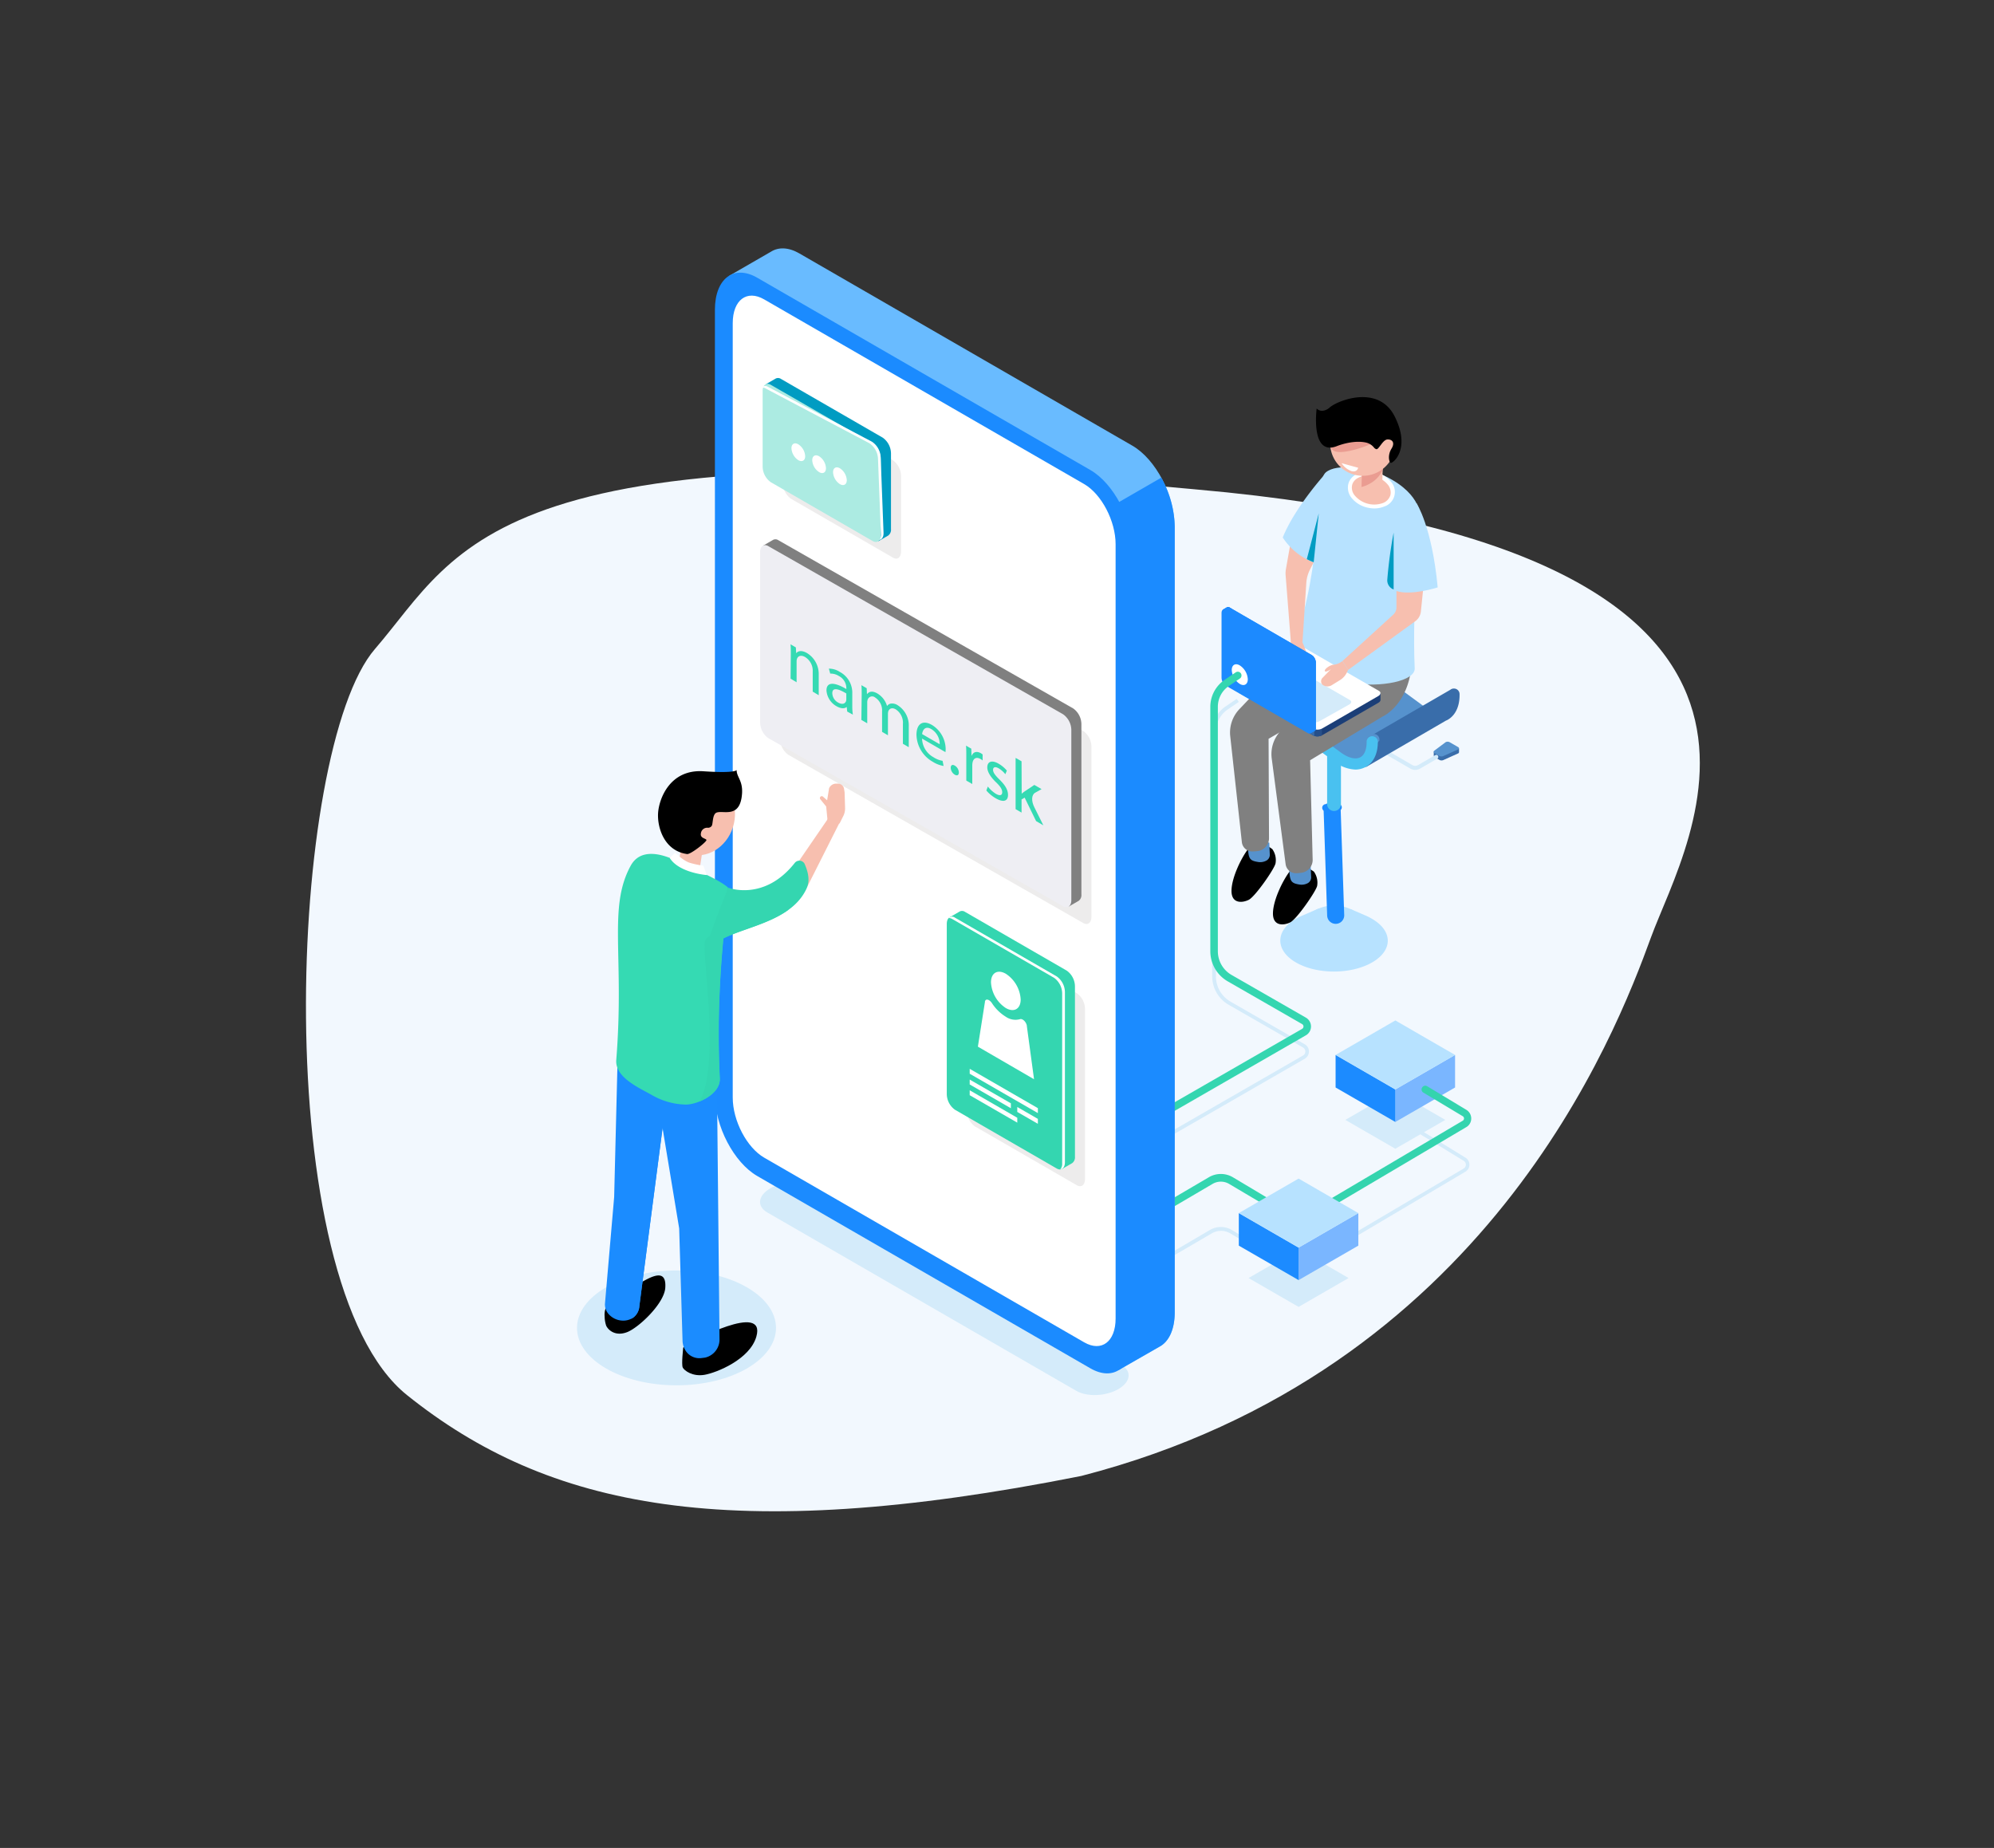 <svg id="Capa_1" data-name="Capa 1" xmlns="http://www.w3.org/2000/svg" xmlns:xlink="http://www.w3.org/1999/xlink" viewBox="0 0 550.74 510.41"><rect x="0" y="0" width="550.74" height="510.41" fill="#333333" stroke="none"/><defs><style>.cls-1{fill:#f2f8fe;}.cls-2{fill:#d4ebfa;}.cls-3{fill:#34d6b0;}.cls-4{fill:#b7e2ff;}.cls-5{fill:#1c8bff;}.cls-6{fill:#49c1f0;}.cls-7{fill:#396daa;}.cls-8{fill:#5692cd;}.cls-9{fill:url(#_ÂÁ_Ï_ÌÌ_È_ËÂÌÚ_242);}.cls-10{fill:#e9e9e9;}.cls-11{fill:gray;}.cls-12{fill:#f7bfaf;}.cls-13{fill:#fff;}.cls-14{fill:#ea9c91;}.cls-15{fill:#009cc2;}.cls-16{fill:#1b3e77;}.cls-17{fill:#274f89;}.cls-18{fill:#1c8aff;}.cls-19{fill:#69bbff;}.cls-20{fill:#7ab6ff;}.cls-21{fill:#1b8bff;}.cls-22{fill:#1b8cff;}.cls-23{fill:#35dab3;}.cls-24{fill:#edecec;}.cls-25{fill:#acebe2;}.cls-26{fill:#eeeef3;}.cls-27{fill:#34d4ae;}</style><radialGradient id="_ÂÁ_Ï_ÌÌ_È_ËÂÌÚ_242" cx="292.72" cy="196.58" r="48.08" gradientUnits="userSpaceOnUse"><stop offset="0" stop-color="#37bce4"/><stop offset="0.1" stop-color="#32b2de"/><stop offset="0.27" stop-color="#2399ce"/><stop offset="0.45" stop-color="#1077b8"/><stop offset="1" stop-color="#242f5d"/></radialGradient></defs><title>Mesa de trabajo 1</title><path class="cls-1" d="M112.41,385.33c38.84,31.11,88.72,41.75,186.26,22.33C410.52,378.77,446.2,285.78,456,258.9S514.09,154.31,338.9,136C135.15,116,127.57,151.45,103.57,179.24S73.82,354.41,112.41,385.33Z"/><path class="cls-2" d="M319.31,349.63l-.52-.88,15.34-9a6,6,0,0,1,6.14,0L353,347.36l-.53.88-12.68-7.58a5,5,0,0,0-5.09,0Z"/><path class="cls-2" d="M365,347.15l-.52-.89,39.79-23.51a1.24,1.24,0,0,0,0-2.13L391,312.51l.53-.88,13.21,8.11a2.26,2.26,0,0,1,0,3.89Z"/><path class="cls-2" d="M321.62,314.76l-.51-.89,38.78-22.33a1.28,1.28,0,0,0,0-2.22l-20.53-11.79a9.09,9.09,0,0,1-4.55-7.87V202.12a8.43,8.43,0,0,1,3.69-7l3.08-2.1.58.85-3.08,2.1a7.4,7.4,0,0,0-3.24,6.13v67.54a8.06,8.06,0,0,0,4,7l20.52,11.79a2.26,2.26,0,0,1,1.16,2,2.3,2.3,0,0,1-1.15,2Z"/><path class="cls-3" d="M319.05,336.09a1,1,0,0,1-.88-.51,1,1,0,0,1,.36-1.41l15.34-9a6.52,6.52,0,0,1,6.66,0l12.68,7.57a1,1,0,0,1-1.06,1.77L339.48,327a4.51,4.51,0,0,0-4.57,0l-15.34,9A1.07,1.07,0,0,1,319.05,336.09Z"/><path class="cls-2" d="M297.3,384.17l-85.36-49.28c-3-1.71-2.59-4.71.84-6.68h0c3.42-2,8.61-2.2,11.57-.48L309.71,377c3,1.71,2.59,4.7-.83,6.68h0C305.45,385.67,300.27,385.88,297.3,384.17Z"/><path class="cls-4" d="M378.94,253.78a14.73,14.73,0,0,0-2-1h0L373,251.07l.3.68a25.34,25.34,0,0,0-9.19-.09l.18-.76-4.61,2h0a16.27,16.27,0,0,0-1.73.84c-5.78,3.34-5.78,8.76,0,12.1s15.17,3.34,21,0S384.73,257.12,378.94,253.78Z"/><path class="cls-4" d="M373.37,256.94a10.89,10.89,0,0,1-9.82,0c-2.71-1.57-2.71-4.11,0-5.67a10.83,10.83,0,0,1,9.82,0C376.08,252.83,376.08,255.37,373.37,256.94Z"/><path class="cls-5" d="M369,255.17h0a2.36,2.36,0,0,1-2.44-2.28l-1-29.82,4.71-.16,1,29.82A2.35,2.35,0,0,1,369,255.17Z"/><path class="cls-5" d="M369.63,224a3.77,3.77,0,0,1-3.4.11,1,1,0,0,1-.07-2,3.74,3.74,0,0,1,3.4-.12A1,1,0,0,1,369.63,224Z"/><path class="cls-6" d="M368.46,224h0a1.91,1.91,0,0,1-1.91-1.92V194h3.82v28.05A1.91,1.91,0,0,1,368.46,224Z"/><path class="cls-7" d="M396,208.74v-1.1l1.55-.22,1.73-1.3a1.17,1.17,0,0,1,1.15,0l1.28.74,1.27-.19v1.12h0a.44.44,0,0,1-.3.33l-4,1.8a1.26,1.26,0,0,1-1.06,0l-1.35-.78a.41.41,0,0,1-.23-.33Z"/><path class="cls-8" d="M396.14,207.35l3.12-2.34a1.17,1.17,0,0,1,1.15,0l2.33,1.34c.32.19.29.5-.08.67l-4,1.8a1.3,1.3,0,0,1-1.06,0l-1.35-.78C395.92,207.8,395.9,207.53,396.14,207.35Z"/><path class="cls-2" d="M390.88,212.65a2.63,2.63,0,0,0,1.25-.31l4.85-2.8a.57.57,0,0,0,.2-.77.56.56,0,0,0-.76-.2l-4.85,2.8a1.59,1.59,0,0,1-1.38,0l-8.07-4.67a.56.56,0,0,0-.76.2.57.57,0,0,0,.2.77l8.07,4.67A2.57,2.57,0,0,0,390.88,212.65Z"/><polygon class="cls-9" points="344.24 202.38 352.02 197.86 347.66 195.89 343.93 198.53 344.24 202.38"/><path class="cls-8" d="M394.25,195.66a9.92,9.92,0,0,1-1.31-.81l-16.59-12.17c-3-2.19-6.09-2.76-8.47-1.55l-.18.11h0l-22.92,13.3,2.06.68,8,3.64,10.92,7.75,8.62,4.57.39.09c2-1.7,4.26-3.15,5.49-5.62,2.14-3.73,8.08-4.8,11.57-7.83.36.23.71.43,1.06.62A7.76,7.76,0,0,0,394.25,195.66Z"/><path class="cls-7" d="M401.53,190.18a1.51,1.51,0,0,0-.94.33h0l-22.43,13,.82,3.35.84-.4c-1.28,2-3.26,3.32-5,4.83l2.54.53,22-12.78.31-.13a5.23,5.23,0,0,0,.84-.54l0,0h0c1.67-1.29,2.62-3.54,2.62-6.35v-.26A1.54,1.54,0,0,0,401.53,190.18Z"/><path class="cls-10" d="M370.82,180.51a9.29,9.29,0,0,1,4.4,1.43A9.29,9.29,0,0,0,370.82,180.51Z"/><path class="cls-8" d="M381,204.53v-.26a1.54,1.54,0,1,0-3.08,0v.26c0,2.06-.66,3.58-1.8,4.16s-3.25.17-5.25-1.29l-16.6-12.17c-2.55-1.87-5.17-2.54-7.36-2l13.7-8-15.88,9.22,2.06.68,8,3.64,10.92,7.75,8.62,4.57.39.09c2-1.7,4.26-3.15,5.49-5.62a7,7,0,0,1,.76-1Z"/><path class="cls-6" d="M374.38,212.56a10,10,0,0,1-5.78-2.18L352,198.22c-2-1.46-4-1.95-5.26-1.29-1.14.58-1.79,2.09-1.79,4.15a1.55,1.55,0,0,1-3.09,0c0-3.26,1.27-5.78,3.49-6.9,2.38-1.21,5.47-.64,8.47,1.55l16.6,12.17c2,1.46,4,1.94,5.25,1.28,1.14-.57,1.79-2.09,1.79-4.15v-.26a1.55,1.55,0,0,1,3.09,0V205c0,3.27-1.27,5.78-3.49,6.91A6,6,0,0,1,374.38,212.56Z"/><path d="M361.34,239.75s-3.13-1.58-5,.77-4.66,7.89-4.75,11.64,3,3.49,4.78,2.6,7.1-8.56,7.42-10.07a5.24,5.24,0,0,0-.89-3.94C362.35,240.36,361.34,239.75,361.34,239.75Z"/><path class="cls-8" d="M362,239l.14,3.24a1.83,1.83,0,0,1-.91,1.68,3.62,3.62,0,0,1-2.41.38c-2.36-.38-2.57-1.06-2.74-4.29S362,239,362,239Z"/><path d="M349.89,233.52s-3.12-1.57-5,.77-4.67,7.89-4.75,11.64,3,3.49,4.77,2.6S352,240,352.3,238.46a5.21,5.21,0,0,0-.89-3.93C350.9,234.13,349.89,233.52,349.89,233.52Z"/><path class="cls-8" d="M350.58,232.77l.14,3.24a1.83,1.83,0,0,1-.92,1.68,3.59,3.59,0,0,1-2.41.38c-2.35-.38-2.56-1-2.73-4.29S350.58,232.77,350.58,232.77Z"/><path class="cls-11" d="M379.06,173.73c-.6-15.07-16.35,1.87-16.35,1.87L352,185.69l-9.7,10.2a9.37,9.37,0,0,0-2.51,7.46L343,232.62a2.87,2.87,0,0,0,2.83,2.55,9.39,9.39,0,0,0,1.42-.09,3.57,3.57,0,0,0,3.25-3.72l-.12-27.31,20.15-11.58S379.67,188.8,379.06,173.73Z"/><path class="cls-11" d="M389.91,179.05c-.92-15.06-16.3,2.21-16.3,2.21l-10.53,10.32L353.61,202a9.3,9.3,0,0,0-2.36,7.5l3.84,29.2a2.87,2.87,0,0,0,2.87,2.49,9.81,9.81,0,0,0,1.42-.12,3.58,3.58,0,0,0,3.17-3.79l-.7-27.3,19.9-12S390.84,194.1,389.91,179.05Z"/><path class="cls-4" d="M380.81,130.72c11.66,4.83,11.43,11.73,11.43,11.73s-2.28,25.26-1.5,42.14c.32,7-37.48,7.59-31.84-11.23,6.64-22.19,4.15-40.15,7.26-42.86S377.8,129.47,380.81,130.72Z"/><ellipse class="cls-12" cx="378.74" cy="135.33" rx="4.43" ry="6.01" transform="translate(153.21 468.34) rotate(-75.56)"/><path class="cls-13" d="M379.63,140.43a8.7,8.7,0,0,1-2.13-.27,7.75,7.75,0,0,1-4.09-2.51,4.47,4.47,0,0,1-1-4c.69-2.66,4.1-4.08,7.61-3.18a7.73,7.73,0,0,1,4.08,2.5,4.22,4.22,0,0,1-1.78,6.93A7.11,7.11,0,0,1,379.63,140.43Zm-1.78-9.08c-2.16,0-4,1-4.39,2.62a3.37,3.37,0,0,0,.82,3,7.06,7.06,0,0,0,7.59,2,3.39,3.39,0,0,0,2.16-2.22h0a3.37,3.37,0,0,0-.82-3,6.64,6.64,0,0,0-3.5-2.12A7.14,7.14,0,0,0,377.85,131.35Z"/><path class="cls-12" d="M376.14,130.19a29.07,29.07,0,0,1-.1,4.17c-.06,1.16,4,2.24,5,1.19s.63-2.14.89-6.1S376.14,130.19,376.14,130.19Z"/><path class="cls-14" d="M382,129.45s-1,3.67-5.94,5.08l.07-3.34Z"/><path class="cls-12" d="M385.1,120.14a9,9,0,1,1-10.93-6.44A9,9,0,0,1,385.1,120.14Z"/><path class="cls-14" d="M378.48,122.72s-4.94,2.12-8.37,2.14-2.66-2.84-2.66-2.84l10.15-1.47Z"/><path d="M369.09,123.28s4.31-1.83,8.08-1.07a4,4,0,0,1,2.29,1.36,1.31,1.31,0,0,0,.69.5c.67.15,1.76-2.63,3.06-2.69s2.17.86,1.11,2.56-.71,3.62-.22,3.9,5.7-3.72,1.11-12.82-16.27-4.2-18.08-2.35c0,0-1.91,1.66-3.47.18C363.66,112.85,361.92,125.91,369.09,123.28Z"/><path class="cls-12" d="M385.7,160.91v6.82a2.78,2.78,0,0,1-.91,2.06l-14,12.78,1.59,2.44,18.52-13.43a3.78,3.78,0,0,0,1.54-2.65L393.67,157Z"/><path class="cls-4" d="M391.25,139s4.26,6.4,5.84,23.24c0,0-7.27,2.36-11.39,1S391.25,139,391.25,139Z"/><path class="cls-15" d="M384.92,147.12a120.23,120.23,0,0,0-1.76,13.11,2.68,2.68,0,0,0,1.76,2.58h0Z"/><path class="cls-16" d="M381.28,191.45l-3.1-.41-20-11.55a2.8,2.8,0,0,0-2.5.1l-14.18,8.19-1.87-.25v1.87h0a.73.73,0,0,0,.43.65l22.68,13.1a2.77,2.77,0,0,0,2.5-.11l15.44-8.91c.42-.24.63-.55.61-.84h0Z"/><path class="cls-7" d="M366.25,184.15l-1.42-.82H349.2l-7.71,4.45-1.87-.25v1.87h0a.73.73,0,0,0,.43.65l22.68,13.1a2.41,2.41,0,0,0,1.29.24Z"/><path class="cls-8" d="M340.45,187.64l-.83-.11v1.87h0a.73.73,0,0,0,.43.65l.4.23Z"/><path class="cls-17" d="M363,203.25a2.9,2.9,0,0,0,2.12-.13v-3.18H363Z"/><path class="cls-13" d="M362.73,201.28l-22.68-13.09c-.64-.37-.56-1,.18-1.45l15.44-8.91a2.77,2.77,0,0,1,2.5-.1l22.68,13.09c.64.37.56,1-.18,1.44l-15.44,8.92A2.8,2.8,0,0,1,362.73,201.28Z"/><path class="cls-2" d="M362.34,199.3l-18.85-10.89c-.54-.31-.47-.85.15-1.2l8.27-4.65a2.29,2.29,0,0,1,2.08-.09l18.86,10.89c.53.3.47.84-.15,1.2l-8.28,4.65A2.32,2.32,0,0,1,362.34,199.3Z"/><path class="cls-12" d="M356.55,177.4l-.24,1.57a11.5,11.5,0,0,0,.11,4l.27,1.38a2,2,0,0,0,1.56,1.52h0a1.07,1.07,0,0,0,1.25-.93l.38-3.35s.85,1.12,1.27,1.12-.47-3.35-1.4-5.24S356.55,177.4,356.55,177.4Z"/><path class="cls-12" d="M364.24,152.53l-2.44,4.82a9.5,9.5,0,0,0-1,3.65l-1.06,16.48-3.2-.08-1.45-18.5a6.55,6.55,0,0,1,.08-1.71l1.66-9.38Z"/><path class="cls-18" d="M362,202.54l-1.9-2.48-20-11.58a2.79,2.79,0,0,1-1.16-2.22l0-16.37-1.15-1.5,1.08-.63h0a.74.74,0,0,1,.79.05l22.66,13.12a2.78,2.78,0,0,1,1.16,2.22l0,17.83a1,1,0,0,1-.43,1h0Z"/><path class="cls-18" d="M348.13,193.15l-1.42-.82-7.8-13.55v-8.89l-1.15-1.5,1.08-.63h0a.74.74,0,0,1,.79.05l22.66,13.12a2.24,2.24,0,0,1,.85,1Z"/><path class="cls-18" d="M338.28,169.05l-.51-.66,1.08-.63h0a.74.74,0,0,1,.79.05l.4.23Z"/><path class="cls-18" d="M362.5,181.07a2.86,2.86,0,0,1,.95,1.91l-2.21,1.28-1.07-1.84Z"/><path class="cls-18" d="M361.22,181.55l-22.66-13.12c-.64-.37-1.16,0-1.17.88v17.83a2.76,2.76,0,0,0,1.15,2.22l22.67,13.12c.64.37,1.16,0,1.16-.88l0-17.83A2.79,2.79,0,0,0,361.22,181.55Z"/><path class="cls-12" d="M372.36,185l-.36.75a5,5,0,0,1-1.9,2.1l-2.25,1.39a2.23,2.23,0,0,1-2.3.05l-.07,0a1.35,1.35,0,0,1-.19-2.08l2.35-2.42s-1.32,1-1.69.6,1.28-1.75,2.47-1.8a4.75,4.75,0,0,0,2.35-1Z"/><path class="cls-4" d="M366.4,130.46s-8.63,9.38-12.11,18a17.63,17.63,0,0,0,10.17,7.4C371.68,157.93,366.4,130.46,366.4,130.46Z"/><path class="cls-15" d="M362.84,155.29l1.4-13.5-3.3,12.65A17.53,17.53,0,0,0,362.84,155.29Z"/><path class="cls-13" d="M372.85,128.57l-2.31-.64a5.59,5.59,0,0,0,2.72,2.19c1.61.44,1.86-.93,1.86-.93Z"/><path class="cls-19" d="M312.76,123.1,220.79,70c-3-1.74-5.77-1.79-7.85-.48v0L201.4,76.18l7.74,1.44c0,.4,0,.79,0,1.21V295.75c0,8.61,5.24,18.62,11.7,22.35l90.67,52.36c-.82,2.59-2.58,8-2.58,8L320.17,372h0c2.62-1.35,4.29-4.72,4.29-9.58V145.45C324.45,136.83,319.21,126.83,312.76,123.1Z"/><polygon class="cls-2" points="399.2 309.32 385.39 301.34 371.58 309.32 385.39 317.29 399.2 309.32"/><polygon class="cls-20" points="385.39 309.89 385.39 300.91 401.89 291.38 401.89 300.37 385.39 309.89"/><polygon class="cls-5" points="385.39 300.91 368.89 291.38 368.89 300.37 385.39 309.89 385.39 300.91"/><polygon class="cls-4" points="401.89 291.38 385.39 281.85 368.89 291.38 385.39 300.91 401.89 291.38"/><path class="cls-13" d="M344.64,187.62c0,1.41-1,2-2.21,1.28a4.91,4.91,0,0,1-2.22-3.84c0-1.41,1-2,2.22-1.27A4.88,4.88,0,0,1,344.64,187.62Z"/><path class="cls-3" d="M321.37,308.43a1,1,0,0,1-.52-1.92l38.79-22.33a.76.76,0,0,0,.38-.67.75.75,0,0,0-.39-.66l-20.52-11.79a9.61,9.61,0,0,1-4.82-8.31V195.21a9,9,0,0,1,3.92-7.41l3.09-2.09a1,1,0,0,1,1.15,1.7l-3.08,2.09a6.91,6.91,0,0,0-3,5.71v67.54a7.55,7.55,0,0,0,3.78,6.53l20.53,11.79a2.82,2.82,0,0,1,0,4.89l-38.78,22.33A1,1,0,0,1,321.37,308.43Z"/><path class="cls-21" d="M209.09,295.75c0,8.61,5.24,18.62,11.7,22.35l90.67,52.36c-.82,2.59-2.58,8-2.58,8L320.17,372h0c2.62-1.35,4.29-4.72,4.29-9.58V145.45a29,29,0,0,0-3.71-13.52L209.09,196.39Z"/><path class="cls-21" d="M301.15,377.93l-92-53.11c-6.45-3.73-11.69-13.73-11.69-22.35V85.55c0-8.61,5.24-12.57,11.69-8.84l92,53.11c6.46,3.73,11.7,13.74,11.7,22.35V369.09C312.85,377.7,307.61,381.66,301.15,377.93Z"/><path class="cls-13" d="M299.44,370.75l-88.37-51c-4.8-2.77-8.69-10.2-8.69-16.6V89.27c0-6.4,3.89-9.35,8.69-6.57l88.37,51c4.8,2.77,8.69,10.21,8.69,16.61V364.17C308.13,370.58,304.24,373.52,299.44,370.75Z"/><ellipse class="cls-2" cx="186.85" cy="366.77" rx="27.48" ry="15.86"/><path d="M170,358.36a5.24,5.24,0,0,0-3,5.25,8.49,8.49,0,0,0,.43,2.56c.61,1.28,2.6,3,5.79,1.77s10.26-7.9,10.53-12.26C184.3,347.6,175.06,356.21,170,358.36Z"/><path d="M188.71,372.21s-.55,4.69-.13,5.52,2.71,2.56,6,2,12.52-4.24,14.32-10.54c2.8-9.78-18.14,1.58-18.14,1.58Z"/><path class="cls-22" d="M198,297.22l.73,72.76a5.12,5.12,0,0,1-4,5l-.88.11a4.53,4.53,0,0,1-4.33-1.79,5.43,5.43,0,0,1-1-2.94l-.93-31.06L183,311.58l-6.41,49.15a4.26,4.26,0,0,1-1.76,3.24,4.9,4.9,0,0,1-2.93.79,5.4,5.4,0,0,1-3.89-1.91,4,4,0,0,1-.93-2.64l2.55-29.57.94-37.72Z"/><path class="cls-12" d="M188.52,232.1l-1.15,6.62a3,3,0,0,0,2.49,2.89c2.52.63,3.3-1,3.3-1l1.14-7.47Z"/><path class="cls-12" d="M202.44,228.46c-1.79,5.68-7.34,9-12.39,7.37s-7.69-7.53-5.9-13.21,7.34-9,12.39-7.36S204.24,222.78,202.44,228.46Z"/><path class="cls-23" d="M188.82,238.85c-.17-.08-10.71-6.86-14.61.24-6.35,11.58-1.7,24.86-4,53.69-.38,4.83,6.49,7.77,9.74,9.62a19.52,19.52,0,0,0,9.45,2.69c3.3,0,9.61-2.9,9.39-7.21-1.06-19.8.69-36.5,2.31-52.7C201.13,245.18,199.11,243,188.82,238.85Z"/><path class="cls-22" d="M183,311.58l-6.41,49.15a4.26,4.26,0,0,1-1.76,3.24c-.17.11-.36.21-.55.31,1.33-1,5.22-42.26,5.94-46.84S183,311.58,183,311.58Z"/><polygon class="cls-12" points="223 244.85 231.83 227.33 229.06 225.58 219.91 238.92 223 244.85"/><path class="cls-3" d="M201.13,245.18s9.87,3.9,18.35-6.8a1.63,1.63,0,0,1,2.73.18c.76,1.75,1.71,4.4.55,6.89-5.12,11-22.61,10.62-26.82,16.78S201.13,245.18,201.13,245.18Z"/><path class="cls-3" d="M194.69,260c-.86,3.91,4.31,33.42-1.43,44.21,2.87-1.17,5.71-3.44,5.56-6.36a268.81,268.81,0,0,1,1-38.67c4.92-2.49,12.6-4,18-7.95C212,253.41,195.46,256.53,194.69,260Z"/><path class="cls-13" d="M185,237l1.47-1.5s2.41,2.46,4.34,2.89a22.07,22.07,0,0,0,3.46.71l.95,2.6S187.58,241.12,185,237Z"/><path d="M195.57,228.64a1.26,1.26,0,0,0,1-.52c.4-.58.14-3.25,1.38-3.69,1.92-.68,6.5,1.73,7-5.23.25-3.61-1.51-4.57-1.5-6.55,0,0,.15,1-9.15.38S182,220.67,181.76,224.6s1.68,10.4,8,11.29c1,.14,5.48-3.42,5.36-3.88s-1.78-.44-1.54-1.8A1.75,1.75,0,0,1,195.57,228.64Z"/><path class="cls-24" d="M246.6,154l-28.1-16.22a5.42,5.42,0,0,1-2.26-4.32V112.6c0-1.66,1-2.43,2.26-1.71l28.1,16.23a5.4,5.4,0,0,1,2.26,4.32v20.89C248.86,154,247.85,154.76,246.6,154Z"/><path class="cls-15" d="M243.82,120.89l-28.1-16.22a1.47,1.47,0,0,0-1.46-.12h0l-2.73,1.57,1.92.7v20.46a5.4,5.4,0,0,0,2.26,4.32l26.85,15.51v2.4l2.76-1.59h0a2,2,0,0,0,.77-1.8v-20.9A5.44,5.44,0,0,0,243.82,120.89Z"/><path class="cls-25" d="M241,149.42l-28.1-16.23a5.4,5.4,0,0,1-2.26-4.32V108c0-1.67,1-2.43,2.26-1.71L241,122.49a5.42,5.42,0,0,1,2.26,4.32v20.9C243.3,149.37,242.29,150.14,241,149.42Z"/><path class="cls-13" d="M240.83,122l-28.7-15.14a1.33,1.33,0,0,0-1.74.18,1.72,1.72,0,0,1,1,.22l28.69,15.14a5.43,5.43,0,0,1,2.42,4.23l.8,20.88a2.33,2.33,0,0,1-.45,1.61c.74-.09,1.23-.82,1.18-2l-.79-20.88A5.43,5.43,0,0,0,240.83,122Z"/><path class="cls-13" d="M222.39,126c0,1.21-.85,1.7-1.9,1.1a4.22,4.22,0,0,1-1.89-3.29c0-1.21.85-1.7,1.89-1.09A4.17,4.17,0,0,1,222.39,126Z"/><path class="cls-13" d="M228.13,129.31c0,1.21-.84,1.7-1.89,1.09a4.17,4.17,0,0,1-1.9-3.28c0-1.21.85-1.7,1.9-1.1A4.19,4.19,0,0,1,228.13,129.31Z"/><path class="cls-13" d="M233.88,132.62c0,1.21-.85,1.7-1.9,1.1a4.19,4.19,0,0,1-1.89-3.28c0-1.21.84-1.7,1.89-1.1A4.2,4.2,0,0,1,233.88,132.62Z"/><path class="cls-24" d="M299.19,254.94l-81.44-46.45a5.4,5.4,0,0,1-2.26-4.32l-5.33-48.8c0-1.66,1-2.43,2.26-1.7l86.77,48.22a5.42,5.42,0,0,1,2.26,4.32v47C301.45,254.9,300.44,255.66,299.19,254.94Z"/><path class="cls-11" d="M296.41,195.67,215,149.22a1.45,1.45,0,0,0-1.45-.12h0l-2.72,1.57,1.91.7,53.34,76.82a5.43,5.43,0,0,0,2.26,4.32L295.17,248v2.4l2.75-1.58h0a2,2,0,0,0,.76-1.8V200A5.4,5.4,0,0,0,296.41,195.67Z"/><path class="cls-26" d="M293.63,250.32,212.2,203.87a5.4,5.4,0,0,1-2.26-4.32v-47c0-1.67,1-2.43,2.26-1.71l81.43,46.45a5.41,5.41,0,0,1,2.27,4.32v47C295.9,250.27,294.88,251,293.63,250.32Z"/><path class="cls-24" d="M297.41,327.36l-28.1-16.22a5.42,5.42,0,0,1-2.26-4.32v-47c0-1.67,1-2.43,2.26-1.71l28.1,16.22a5.42,5.42,0,0,1,2.26,4.32v47C299.67,327.32,298.66,328.08,297.41,327.36Z"/><path class="cls-3" d="M294.63,268.09l-28.1-16.23a1.43,1.43,0,0,0-1.45-.11v0l-2.72,1.57,1.91.7v46.6a5.43,5.43,0,0,0,2.26,4.32l26.86,15.5v2.4l2.75-1.58h0a2,2,0,0,0,.76-1.8v-47A5.4,5.4,0,0,0,294.63,268.09Z"/><path class="cls-3" d="M291.86,322.74l-28.1-16.22a5.43,5.43,0,0,1-2.26-4.32v-47c0-1.66,1-2.43,2.26-1.71l28.1,16.23a5.4,5.4,0,0,1,2.26,4.32v47C294.12,322.69,293.11,323.46,291.86,322.74Z"/><path class="cls-13" d="M291.86,269.69l-28.1-16.23a1.33,1.33,0,0,0-1.75.12,1.71,1.71,0,0,1,1,.26l28.1,16.22a5.4,5.4,0,0,1,2.26,4.32v47a2.24,2.24,0,0,1-.51,1.59c.75-.06,1.27-.78,1.27-2V274A5.4,5.4,0,0,0,291.86,269.69Z"/><path class="cls-13" d="M281.91,276.06c0,2.61-1.84,3.67-4.1,2.37a9.06,9.06,0,0,1-4.1-7.1c0-2.62,1.83-3.68,4.1-2.37A9.08,9.08,0,0,1,281.91,276.06Z"/><path class="cls-13" d="M283.62,283.45a.5.5,0,0,1,0-.12c-.18-1.1-1.22-2.07-1.91-1.83a4.66,4.66,0,0,1-3.88-.65,12.13,12.13,0,0,1-3.89-3.83c-.69-1-1.73-1.28-1.9-.38a.36.36,0,0,0,0,.1l-1.95,12.35,15.51,9Z"/><polygon class="cls-13" points="286.66 307.44 267.83 296.57 267.83 295.21 286.66 306.08 286.66 307.44"/><polygon class="cls-13" points="280.97 310.08 267.83 302.5 267.83 301.14 280.97 308.73 280.97 310.08"/><polygon class="cls-13" points="279.2 306.1 267.83 299.53 267.83 298.18 279.2 304.74 279.2 306.1"/><polygon class="cls-13" points="286.66 310.4 280.97 307.12 280.97 305.76 286.66 309.04 286.66 310.4"/><polygon class="cls-13" points="229.16 262.9 215.73 255.15 215.73 253.89 229.16 261.64 229.16 262.9"/><polygon class="cls-13" points="237.48 267.7 231.75 264.39 231.75 263.14 237.48 266.45 237.48 267.7"/><polygon class="cls-13" points="229.62 265.89 223.89 262.58 223.89 261.33 229.62 264.64 229.62 265.89"/><polygon class="cls-13" points="242.04 273.06 231.75 267.12 231.75 265.87 242.04 271.81 242.04 273.06"/><polygon class="cls-13" points="249.09 279.86 233.86 271.07 233.86 269.82 249.09 278.61 249.09 279.86"/><polygon class="cls-13" points="245.68 272.44 239.95 269.13 239.95 267.88 245.68 271.19 245.68 272.44"/><polygon class="cls-13" points="221.46 261.19 215.73 257.87 215.73 256.62 221.46 259.93 221.46 261.19"/><polygon class="cls-13" points="231.4 269.65 215.7 260.59 215.7 259.33 231.4 268.4 231.4 269.65"/><polygon class="cls-13" points="225.36 268.89 215.88 263.42 215.88 262.17 225.36 267.64 225.36 268.89"/><path class="cls-27" d="M364.7,335a1.05,1.05,0,0,1-.89-.5,1,1,0,0,1,.36-1.41L404,309.55a.72.72,0,0,0,.36-.62.75.75,0,0,0-.36-.63l-10.86-6.51a1,1,0,0,1-.35-1.41,1,1,0,0,1,1.41-.35L405,306.54a2.77,2.77,0,0,1,1.35,2.4,2.73,2.73,0,0,1-1.37,2.38l-39.79,23.52A1.07,1.07,0,0,1,364.7,335Z"/><polygon class="cls-2" points="372.48 353 358.67 345.02 344.85 353 358.67 360.97 372.48 353"/><polygon class="cls-20" points="358.67 353.57 358.67 344.59 375.17 335.06 375.17 344.05 358.67 353.57"/><polygon class="cls-5" points="358.67 344.59 342.16 335.06 342.16 344.05 358.67 353.57 358.67 344.59"/><polygon class="cls-4" points="375.17 335.06 358.67 325.53 342.16 335.06 358.67 344.59 375.17 335.06"/><path class="cls-12" d="M231.89,227.44l1-2a4.7,4.7,0,0,0,.52-2.27l-.13-4.34-.15-.93a1.71,1.71,0,0,0-1.77-1.45l-.61,0A2.14,2.14,0,0,0,229,217.7l-.55,3.34-1.14-1a.51.51,0,0,0-.74.06h0a.53.53,0,0,0,0,.66l1.62,2,.41,4.24Z"/><path class="cls-23" d="M218.42,180.59c0-1,0-1.81-.08-2.63l1.47.85.1,1.63,0,0c.45-.65,1.51-.92,3-.05a6.78,6.78,0,0,1,3.22,5.93v5.71l-1.66-1v-5.51a4.44,4.44,0,0,0-2.11-4.05c-1.1-.63-1.95-.31-2.23.49a2.2,2.2,0,0,0-.11.75v5.74l-1.66-1Z"/><path class="cls-23" d="M234,196.54l-.14-1.28,0,0c-.51.46-1.49.56-2.8-.19a5.45,5.45,0,0,1-2.79-4.36c0-2.31,2-2.45,5.49-.39v-.2a3.79,3.79,0,0,0-2.07-3.41,4.25,4.25,0,0,0-2.38-.66l-.38-1.37a5.46,5.46,0,0,1,3,.89,6.5,6.5,0,0,1,3.47,5.92V195a14.93,14.93,0,0,0,.16,2.38Zm-.25-5c-1.81-1.09-3.87-1.94-3.87-.08a3.05,3.05,0,0,0,1.57,2.57c1.19.68,1.94.33,2.21-.33a1.54,1.54,0,0,0,.09-.5Z"/><path class="cls-23" d="M238,191.89c0-1,0-1.81-.08-2.64l1.46.84.07,1.59.06,0c.51-.62,1.36-1,2.87-.11A6,6,0,0,1,245,195l0,0a1.7,1.7,0,0,1,1-.66,2.76,2.76,0,0,1,2,.49,6.61,6.61,0,0,1,3,5.9v5.65l-1.62-.94v-5.43a4.42,4.42,0,0,0-2-4.1c-.95-.54-1.68-.24-2,.45a2.47,2.47,0,0,0-.13.8v5.93l-1.62-.94v-5.75a4.21,4.21,0,0,0-1.91-3.74,1.29,1.29,0,0,0-2.06.56,2,2,0,0,0-.13.77v5.79l-1.62-.94Z"/><path class="cls-23" d="M254.67,204a6.08,6.08,0,0,0,3.14,5.14,6.43,6.43,0,0,0,2.53,1l.28,1.42a7.93,7.93,0,0,1-3-1.16,8.8,8.8,0,0,1-4.49-7.45c0-2.9,1.62-4.24,4.28-2.71a7.91,7.91,0,0,1,3.78,6.71,5.91,5.91,0,0,1-.06.79Zm4.87,1.56a4.78,4.78,0,0,0-2.3-4.17c-1.68-1-2.42.23-2.55,1.37Z"/><path class="cls-23" d="M262.59,212.07c0-.74.47-1,1.13-.6a2.29,2.29,0,0,1,1.11,1.9c0,.71-.43,1-1.13.6A2.33,2.33,0,0,1,262.59,212.07Z"/><path class="cls-23" d="M266.89,209c0-1.14,0-2.12-.07-3.05l1.45.84.06,1.92.07,0c.42-1.06,1.42-1.3,2.53-.66a2.83,2.83,0,0,1,.47.34v1.65a3.22,3.22,0,0,0-.56-.39c-1.17-.67-2-.21-2.23,1a4.13,4.13,0,0,0-.07.77v5.13l-1.65-.95Z"/><path class="cls-23" d="M272.84,217.24a8.77,8.77,0,0,0,2.19,2c1.21.7,1.78.39,1.78-.41s-.47-1.57-1.7-2.76c-1.64-1.56-2.42-3-2.42-4.12,0-1.56,1.19-2.14,3.15-1a8.71,8.71,0,0,1,2.25,1.89l-.42,1a6.77,6.77,0,0,0-1.86-1.64c-1-.56-1.53-.28-1.53.43s.55,1.48,1.73,2.64c1.59,1.55,2.4,2.86,2.4,4.3,0,1.69-1.24,2.17-3.41.91a10,10,0,0,1-2.57-2.14Z"/><path class="cls-23" d="M282.19,219.22l0,0c.23-.21.55-.44.81-.63l2.68-1.79,2,1.16-1.78,1c-1,.56-1.1,2.25-.22,4l2.49,5-2-1.17L283,220.3l-.85.51v3.63l-1.64-.95V209.33l1.64.95Z"/></svg>